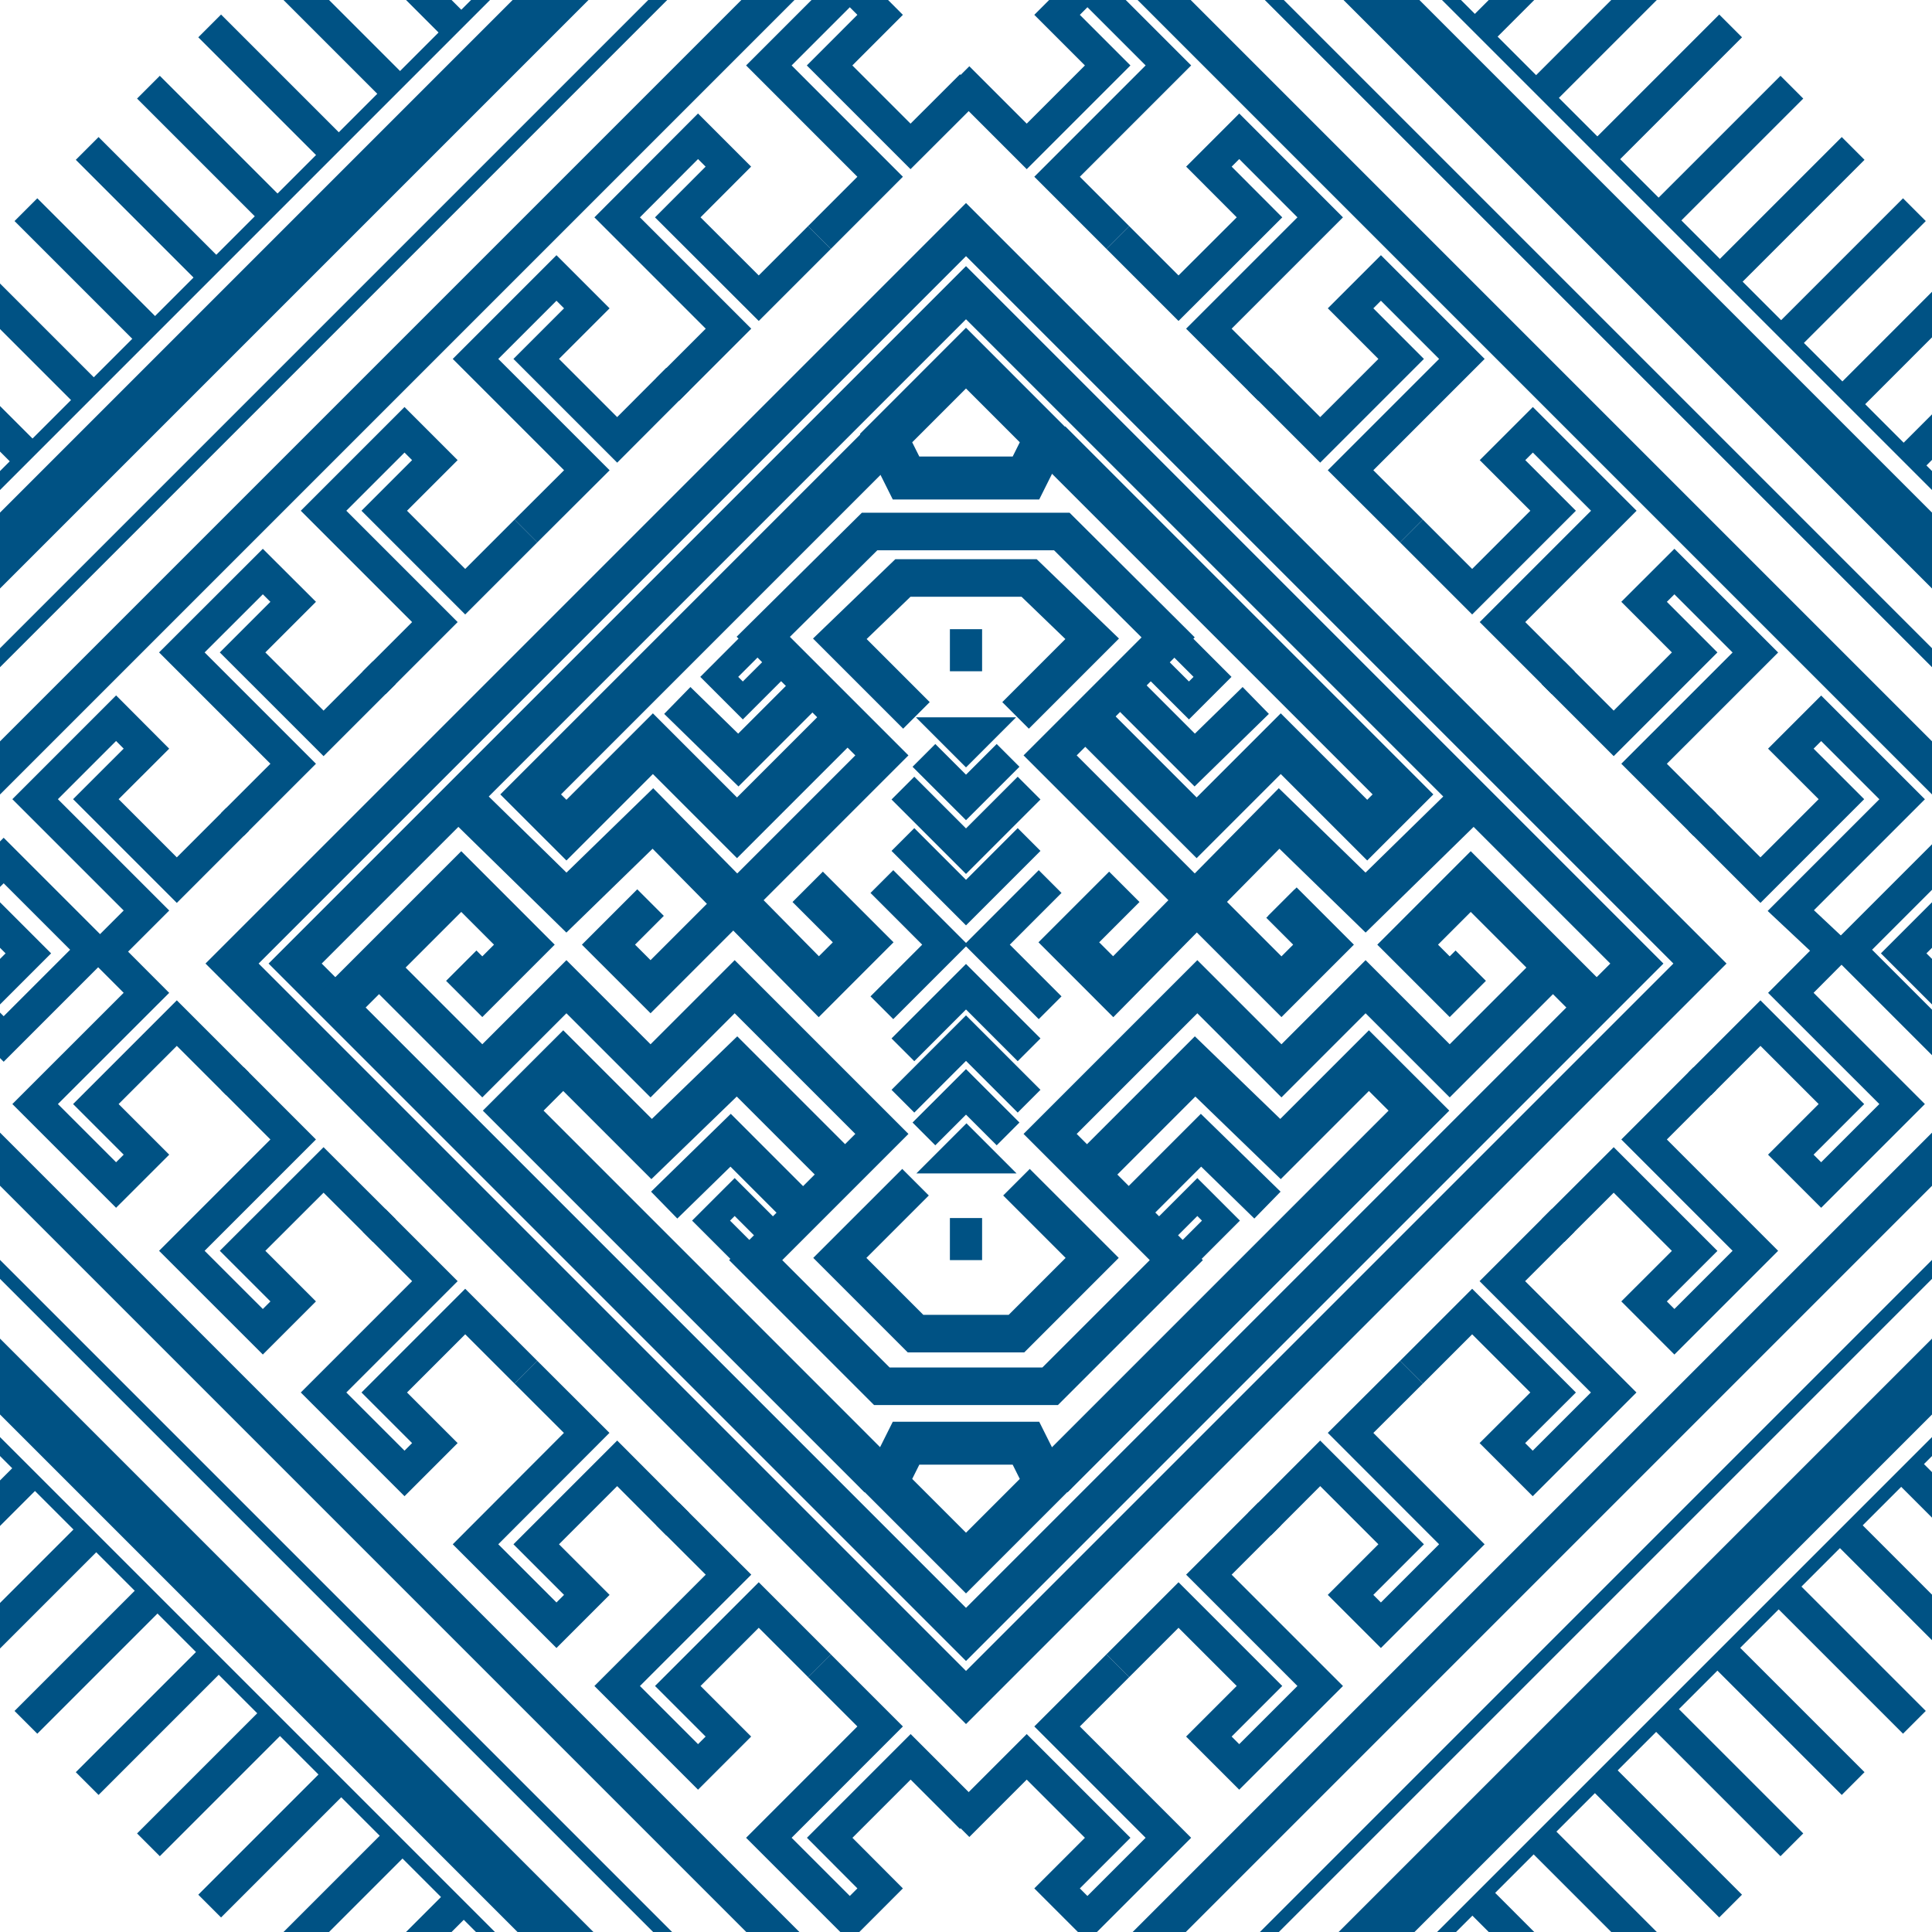 <svg id="图层_2" data-name="图层 2" xmlns="http://www.w3.org/2000/svg" viewBox="0 0 720 720"><title>WY01</title><rect x="166.59" y="165.68" width="386.82" height="386.82" transform="translate(-148.47 359.73) rotate(-45)" style="fill:none;stroke:#005284;stroke-miterlimit:10;stroke-width:14px"/><rect x="24.85" y="23.94" width="670.3" height="670.3" transform="translate(-148.47 359.73) rotate(-45)" style="fill:none;stroke:#005284;stroke-miterlimit:10;stroke-width:5px"/><rect x="-21.84" y="-22.75" width="763.68" height="763.68" transform="translate(-148.47 359.73) rotate(-45)" style="fill:none;stroke:#005284;stroke-miterlimit:10;stroke-width:5px"/><rect x="-3.39" y="-4.3" width="726.78" height="726.78" transform="translate(-148.47 359.73) rotate(-45)" style="fill:none;stroke:#005284;stroke-miterlimit:10;stroke-width:20px"/><rect x="53.89" y="52.98" width="612.23" height="612.23" transform="translate(-148.47 359.73) rotate(-45)" style="fill:none;stroke:#005284;stroke-miterlimit:10;stroke-width:14px"/><polygon points="610.01 359.09 360 609.1 109.99 359.09 171.9 297.18 360 109.08 610.01 359.09" style="fill:none;stroke:#005284;stroke-miterlimit:10;stroke-width:14px"/><polyline points="124.87 375.56 171.9 328.53 195.41 352.05 179.74 367.72 171.9 359.88 171.9 359.88" style="fill:none;stroke:#005284;stroke-miterlimit:10;stroke-width:16px"/><polyline points="140.55 359.88 179.74 399.07 211.09 367.72 242.44 399.07 273.79 367.72 328.65 422.58 281.62 469.61 328.65 516.63 360 516.63" style="fill:none;stroke:#005284;stroke-miterlimit:10;stroke-width:14px"/><polyline points="579.45 359.88 540.26 399.07 508.91 367.72 477.56 399.07 446.21 367.72 391.35 422.58 438.38 469.61 391.35 516.63 360 516.63" style="fill:none;stroke:#005284;stroke-miterlimit:10;stroke-width:14px"/><polyline points="341.19 440.57 312.98 468.78 341.19 497 360 497" style="fill:none;stroke:#005284;stroke-miterlimit:10;stroke-width:14px"/><polyline points="378.81 440.57 407.02 468.78 378.81 497 360 497" style="fill:none;stroke:#005284;stroke-miterlimit:10;stroke-width:14px"/><polyline points="169.5 295.66 211.09 336.37 243.31 305.02 305.14 367.72 321.68 351.17 301 330.49" style="fill:none;stroke:#005284;stroke-miterlimit:10;stroke-width:16px"/><polyline points="242.44 336.37 226.76 352.05 242.44 367.72 273.79 336.37 328.65 281.51 284.45 237.31 324.08 198.07 360 198.07" style="fill:none;stroke:#005284;stroke-miterlimit:10;stroke-width:14px"/><polyline points="477.56 336.37 493.24 352.05 477.56 367.72 446.21 336.37 391.35 281.51 435.33 237.53 395.7 198.07 360 198.07" style="fill:none;stroke:#005284;stroke-miterlimit:10;stroke-width:14px"/><polyline points="341.53 266.61 312.98 238.06 336.49 215.39 360 215.39" style="fill:none;stroke:#005284;stroke-miterlimit:10;stroke-width:14px"/><polyline points="378.47 266.61 407.02 238.06 383.51 215.39 360 215.39" style="fill:none;stroke:#005284;stroke-miterlimit:10;stroke-width:14px"/><polyline points="595.13 375.56 548.1 328.53 524.59 352.05 540.26 367.72 548.1 359.88" style="fill:none;stroke:#005284;stroke-miterlimit:10;stroke-width:16px"/><polyline points="550.5 295.66 508.91 336.37 476.69 305.02 414.86 367.72 398.32 351.17 419 330.49" style="fill:none;stroke:#005284;stroke-miterlimit:10;stroke-width:16px"/><polyline points="446.21 336.37 477.56 367.72 493.24 352.05 477.56 336.37" style="fill:none;stroke:#005284;stroke-miterlimit:10;stroke-width:16px"/><polygon points="382.34 537.84 360 537.84 337.66 537.84 330.22 552.73 360 582.51 389.78 552.73 382.34 537.84" style="fill:none;stroke:#005284;stroke-miterlimit:10;stroke-width:16px"/><polygon points="382.34 178.14 360 178.14 337.66 178.14 330.22 163.25 360 133.46 389.78 163.25 382.34 178.14" style="fill:none;stroke:#005284;stroke-miterlimit:10;stroke-width:16px"/><polyline points="329.26 164.55 197.76 296.05 211.09 309.37 243.31 277.15 274.66 308.5 317.33 265.83" style="fill:none;stroke:#005284;stroke-miterlimit:10;stroke-width:16px"/><polyline points="391.35 164.55 522.85 296.05 509.52 309.37 477.3 277.15 445.95 308.5 403.28 265.83" style="fill:none;stroke:#005284;stroke-miterlimit:10;stroke-width:16px"/><polyline points="327.82 550.47 191.26 413.9 209.9 395.27 242.84 428.21 274.66 397.43 316.36 439.13" style="fill:none;stroke:#005284;stroke-miterlimit:10;stroke-width:16px"/><polyline points="392.22 550.47 528.79 413.9 510.15 395.27 477.21 428.21 445.38 397.43 403.68 439.13" style="fill:none;stroke:#005284;stroke-miterlimit:10;stroke-width:16px"/><polyline points="328.65 328.53 352.16 352.05 328.65 375.56" style="fill:none;stroke:#005284;stroke-miterlimit:10;stroke-width:12px"/><polyline points="391.35 328.53 367.84 352.05 391.35 375.56" style="fill:none;stroke:#005284;stroke-miterlimit:10;stroke-width:12px"/><polyline points="336.49 312.86 360 336.37 383.51 312.86" style="fill:none;stroke:#005284;stroke-miterlimit:10;stroke-width:12px"/><polyline points="336.49 293.7 360 317.21 383.51 293.7" style="fill:none;stroke:#005284;stroke-miterlimit:10;stroke-width:12px"/><polyline points="344.32 281.51 360 297.18 375.68 281.51" style="fill:none;stroke:#005284;stroke-miterlimit:10;stroke-width:12px"/><polyline points="336.49 391.23 360 367.72 383.51 391.23" style="fill:none;stroke:#005284;stroke-miterlimit:10;stroke-width:12px"/><polyline points="336.49 410.39 360 386.88 383.51 410.39" style="fill:none;stroke:#005284;stroke-miterlimit:10;stroke-width:12px"/><polyline points="344.32 422.58 360 406.91 375.68 422.58" style="fill:none;stroke:#005284;stroke-miterlimit:10;stroke-width:12px"/><polyline points="247.52 449.11 272.28 424.93 303.02 455.68" style="fill:none;stroke:#005284;stroke-miterlimit:10;stroke-width:14px"/><polyline points="289.46 461.77 273.79 446.1 264.99 454.89 280.67 470.57" style="fill:none;stroke:#005284;stroke-miterlimit:10;stroke-width:10px"/><polyline points="430.54 461.77 446.21 446.1 455.01 454.89 439.33 470.57" style="fill:none;stroke:#005284;stroke-miterlimit:10;stroke-width:10px"/><polyline points="472.34 449.11 447.58 424.93 416.84 455.68" style="fill:none;stroke:#005284;stroke-miterlimit:10;stroke-width:14px"/><polyline points="252.41 261.04 275.15 283.25 303.39 255.01" style="fill:none;stroke:#005284;stroke-miterlimit:10;stroke-width:14px"/><polyline points="283.71 236.57 268.04 252.25 276.83 261.04 292.51 245.37" style="fill:none;stroke:#005284;stroke-miterlimit:10;stroke-width:10px"/><polyline points="436.2 236.57 451.87 252.25 443.08 261.04 427.4 245.37" style="fill:none;stroke:#005284;stroke-miterlimit:10;stroke-width:10px"/><polyline points="467.98 261.04 445.24 283.25 417 255.01" style="fill:none;stroke:#005284;stroke-miterlimit:10;stroke-width:14px"/><polygon points="360 277.5 364.18 273.32 355.82 273.32 360 277.5" style="fill:none;stroke:#005284;stroke-miterlimit:10;stroke-width:12px"/><polygon points="360.17 427.11 355.99 431.29 364.35 431.29 360.17 427.11" style="fill:none;stroke:#005284;stroke-miterlimit:10;stroke-width:12px"/><line x1="360" y1="234.48" x2="360" y2="250.16" style="fill:none;stroke:#005284;stroke-miterlimit:10;stroke-width:12px"/><line x1="360" y1="453.93" x2="360" y2="469.61" style="fill:none;stroke:#005284;stroke-miterlimit:10;stroke-width:12px"/><path d="M143.21,250.68l-22.63,22.63L90.4,243.14l18.86-18.86L97.95,213,67.77,243.14l41.49,41.49L86.63,307.25" style="fill:none;stroke:#005284;stroke-miterlimit:10;stroke-width:12px"/><path d="M196,197.88l-22.63,22.63-30.17-30.17,18.86-18.86-11.31-11.31-30.17,30.17,41.49,41.49-22.63,22.63" style="fill:none;stroke:#005284;stroke-miterlimit:10;stroke-width:12px"/><path d="M252.58,141.3,230,163.93l-30.17-30.17,18.86-18.86-11.31-11.31-30.17,30.17,41.49,41.49L196,197.88" style="fill:none;stroke:#005284;stroke-miterlimit:10;stroke-width:12px"/><path d="M305.39,88.5l-22.63,22.63L252.58,81,271.44,62.1,260.13,50.79,230,81l41.49,41.49-22.63,22.63" style="fill:none;stroke:#005284;stroke-miterlimit:10;stroke-width:12px"/><path d="M362,31.93,339.33,54.56,309.16,24.39,328,5.53,316.7-5.79,286.53,24.39,328,65.87,305.39,88.5" style="fill:none;stroke:#005284;stroke-miterlimit:10;stroke-width:12px"/><path d="M88.52,305.37,65.89,328,35.72,297.83,54.57,279,43.26,267.65,13.09,297.83l41.49,41.49L40.25,353.64" style="fill:none;stroke:#005284;stroke-miterlimit:10;stroke-width:12px"/><path d="M578.75,250.68l22.63,22.63,30.17-30.17L612.7,224.28,624,213l30.17,30.17L612.7,284.63l22.63,22.63" style="fill:none;stroke:#005284;stroke-miterlimit:10;stroke-width:12px"/><path d="M526,197.88l22.63,22.63,30.17-30.17-18.86-18.86,11.31-11.31,30.17,30.17-41.49,41.49,22.63,22.63" style="fill:none;stroke:#005284;stroke-miterlimit:10;stroke-width:12px"/><path d="M469.38,141.3,492,163.93l30.17-30.17L503.32,114.9l11.31-11.31,30.17,30.17-41.49,41.49L526,197.88" style="fill:none;stroke:#005284;stroke-miterlimit:10;stroke-width:12px"/><path d="M416.57,88.5l22.63,22.63L469.38,81,450.52,62.1l11.31-11.31L492,81l-41.49,41.49,22.63,22.63" style="fill:none;stroke:#005284;stroke-miterlimit:10;stroke-width:12px"/><path d="M357,28.93l25.63,25.63L412.8,24.39,393.94,5.53,405.26-5.79l30.17,30.17L393.94,65.87,416.57,88.5" style="fill:none;stroke:#005284;stroke-miterlimit:10;stroke-width:12px"/><path d="M633.44,305.37,656.07,328l30.17-30.17L667.39,279l11.31-11.31,30.17,30.17-41.49,41.49,19.18,18" style="fill:none;stroke:#005284;stroke-miterlimit:10;stroke-width:12px"/><path d="M143.21,458.59,120.58,436,90.4,466.14,109.26,485,97.95,496.31,67.77,466.14l41.49-41.49L86.63,402" style="fill:none;stroke:#005284;stroke-miterlimit:10;stroke-width:12px"/><path d="M196,511.4l-22.63-22.63-30.17,30.17,18.86,18.86-11.31,11.31-30.17-30.17,41.49-41.49-22.63-22.63" style="fill:none;stroke:#005284;stroke-miterlimit:10;stroke-width:12px"/><path d="M252.58,568,230,545.34l-30.17,30.17,18.86,18.86-11.31,11.31-30.17-30.17L218.64,534,196,511.4" style="fill:none;stroke:#005284;stroke-miterlimit:10;stroke-width:12px"/><path d="M305.39,620.77l-22.63-22.63-30.17,30.17,18.86,18.86-11.31,11.31L230,628.32l41.49-41.49L248.81,564.2" style="fill:none;stroke:#005284;stroke-miterlimit:10;stroke-width:12px"/><path d="M362,677.35l-22.63-22.63-30.17,30.17L328,703.75,316.7,715.06l-30.17-30.17L328,643.4l-22.63-22.63" style="fill:none;stroke:#005284;stroke-miterlimit:10;stroke-width:12px"/><path d="M88.52,403.91,65.89,381.28,35.72,411.45l18.86,18.86L43.26,441.62,13.09,411.45,54.57,370,35.43,350.82" style="fill:none;stroke:#005284;stroke-miterlimit:10;stroke-width:12px"/><path d="M578.75,458.59,601.38,436l30.17,30.17L612.7,485,624,496.31l30.17-30.17L612.7,424.65,635.33,402" style="fill:none;stroke:#005284;stroke-miterlimit:10;stroke-width:12px"/><path d="M526,511.4l22.63-22.63,30.17,30.17L559.89,537.8l11.31,11.31,30.17-30.17-41.49-41.49,22.63-22.63" style="fill:none;stroke:#005284;stroke-miterlimit:10;stroke-width:12px"/><path d="M469.38,568,492,545.34l30.17,30.17-18.86,18.86,11.31,11.31,30.17-30.17L503.32,534,526,511.4" style="fill:none;stroke:#005284;stroke-miterlimit:10;stroke-width:12px"/><path d="M416.57,620.77l22.63-22.63,30.17,30.17-18.86,18.86,11.31,11.31L492,628.32l-41.49-41.49,22.63-22.63" style="fill:none;stroke:#005284;stroke-miterlimit:10;stroke-width:12px"/><path d="M357,680.35l25.63-25.63,30.17,30.17-18.86,18.86,11.31,11.31,30.17-30.17L393.94,643.4l22.63-22.63" style="fill:none;stroke:#005284;stroke-miterlimit:10;stroke-width:12px"/><path d="M633.44,403.91l22.63-22.63,30.17,30.17-18.86,18.86,11.31,11.31,30.17-30.17L667.39,370,683.32,354" style="fill:none;stroke:#005284;stroke-miterlimit:10;stroke-width:12px"/><rect x="-22.14" y="330.43" width="47.03" height="47.03" transform="translate(-249.88 104.64) rotate(-45)" style="fill:none;stroke:#005284;stroke-miterlimit:10;stroke-width:12px"/><rect x="-8.37" y="347.45" width="15.68" height="15.68" transform="translate(-251.38 103.69) rotate(-45)" style="fill:none;stroke:#005284;stroke-miterlimit:10;stroke-width:12px"/><rect x="698.92" y="330.43" width="47.03" height="47.03" transform="translate(-38.68 614.5) rotate(-45)" style="fill:none;stroke:#005284;stroke-miterlimit:10;stroke-width:12px"/><rect x="712.69" y="347.45" width="15.68" height="15.68" transform="translate(-40.19 613.55) rotate(-45)" style="fill:none;stroke:#005284;stroke-miterlimit:10;stroke-width:12px"/><line x1="-36" y1="596.2" x2="11.2" y2="549" style="fill:none;stroke:#005284;stroke-miterlimit:10;stroke-width:12px"/><line x1="-13.17" y1="619.03" x2="34.03" y2="571.83" style="fill:none;stroke:#005284;stroke-miterlimit:10;stroke-width:12px"/><line x1="9.66" y1="641.86" x2="56.86" y2="594.66" style="fill:none;stroke:#005284;stroke-miterlimit:10;stroke-width:12px"/><line x1="32.49" y1="664.68" x2="79.68" y2="617.49" style="fill:none;stroke:#005284;stroke-miterlimit:10;stroke-width:12px"/><line x1="55.32" y1="687.51" x2="102.51" y2="640.32" style="fill:none;stroke:#005284;stroke-miterlimit:10;stroke-width:12px"/><line x1="78.14" y1="710.34" x2="125.34" y2="663.14" style="fill:none;stroke:#005284;stroke-miterlimit:10;stroke-width:12px"/><line x1="100.97" y1="733.17" x2="148.17" y2="685.97" style="fill:none;stroke:#005284;stroke-miterlimit:10;stroke-width:12px"/><line x1="123.8" y1="756" x2="171" y2="708.8" style="fill:none;stroke:#005284;stroke-miterlimit:10;stroke-width:12px"/><line x1="552.09" y1="708.8" x2="599.29" y2="756" style="fill:none;stroke:#005284;stroke-miterlimit:10;stroke-width:12px"/><line x1="574.92" y1="685.97" x2="622.12" y2="733.17" style="fill:none;stroke:#005284;stroke-miterlimit:10;stroke-width:12px"/><line x1="597.75" y1="663.14" x2="644.95" y2="710.34" style="fill:none;stroke:#005284;stroke-miterlimit:10;stroke-width:12px"/><line x1="620.58" y1="640.32" x2="667.78" y2="687.51" style="fill:none;stroke:#005284;stroke-miterlimit:10;stroke-width:12px"/><line x1="643.41" y1="617.49" x2="690.61" y2="664.68" style="fill:none;stroke:#005284;stroke-miterlimit:10;stroke-width:12px"/><line x1="666.24" y1="594.66" x2="713.44" y2="641.86" style="fill:none;stroke:#005284;stroke-miterlimit:10;stroke-width:12px"/><line x1="689.07" y1="571.83" x2="736.26" y2="619.03" style="fill:none;stroke:#005284;stroke-miterlimit:10;stroke-width:12px"/><line x1="711.9" y1="549" x2="759.09" y2="596.2" style="fill:none;stroke:#005284;stroke-miterlimit:10;stroke-width:12px"/><line x1="-36" y1="123.8" x2="11.2" y2="171" style="fill:none;stroke:#005284;stroke-miterlimit:10;stroke-width:12px"/><line x1="-13.17" y1="100.97" x2="34.03" y2="148.17" style="fill:none;stroke:#005284;stroke-miterlimit:10;stroke-width:12px"/><line x1="9.66" y1="78.14" x2="56.86" y2="125.34" style="fill:none;stroke:#005284;stroke-miterlimit:10;stroke-width:12px"/><line x1="32.49" y1="55.32" x2="79.68" y2="102.51" style="fill:none;stroke:#005284;stroke-miterlimit:10;stroke-width:12px"/><line x1="55.32" y1="32.49" x2="102.51" y2="79.68" style="fill:none;stroke:#005284;stroke-miterlimit:10;stroke-width:12px"/><line x1="78.14" y1="9.66" x2="125.34" y2="56.86" style="fill:none;stroke:#005284;stroke-miterlimit:10;stroke-width:12px"/><line x1="100.97" y1="-13.17" x2="148.17" y2="34.03" style="fill:none;stroke:#005284;stroke-miterlimit:10;stroke-width:12px"/><line x1="123.8" y1="-36" x2="171" y2="11.2" style="fill:none;stroke:#005284;stroke-miterlimit:10;stroke-width:12px"/><line x1="552.09" y1="11.2" x2="599.29" y2="-36" style="fill:none;stroke:#005284;stroke-miterlimit:10;stroke-width:12px"/><line x1="574.92" y1="34.03" x2="622.12" y2="-13.17" style="fill:none;stroke:#005284;stroke-miterlimit:10;stroke-width:12px"/><line x1="597.75" y1="56.86" x2="644.95" y2="9.66" style="fill:none;stroke:#005284;stroke-miterlimit:10;stroke-width:12px"/><line x1="620.58" y1="79.68" x2="667.78" y2="32.49" style="fill:none;stroke:#005284;stroke-miterlimit:10;stroke-width:12px"/><line x1="643.41" y1="102.51" x2="690.61" y2="55.32" style="fill:none;stroke:#005284;stroke-miterlimit:10;stroke-width:12px"/><line x1="666.24" y1="125.34" x2="713.44" y2="78.14" style="fill:none;stroke:#005284;stroke-miterlimit:10;stroke-width:12px"/><line x1="689.07" y1="148.17" x2="736.26" y2="100.97" style="fill:none;stroke:#005284;stroke-miterlimit:10;stroke-width:12px"/><line x1="711.9" y1="171" x2="759.09" y2="123.8" style="fill:none;stroke:#005284;stroke-miterlimit:10;stroke-width:12px"/></svg>